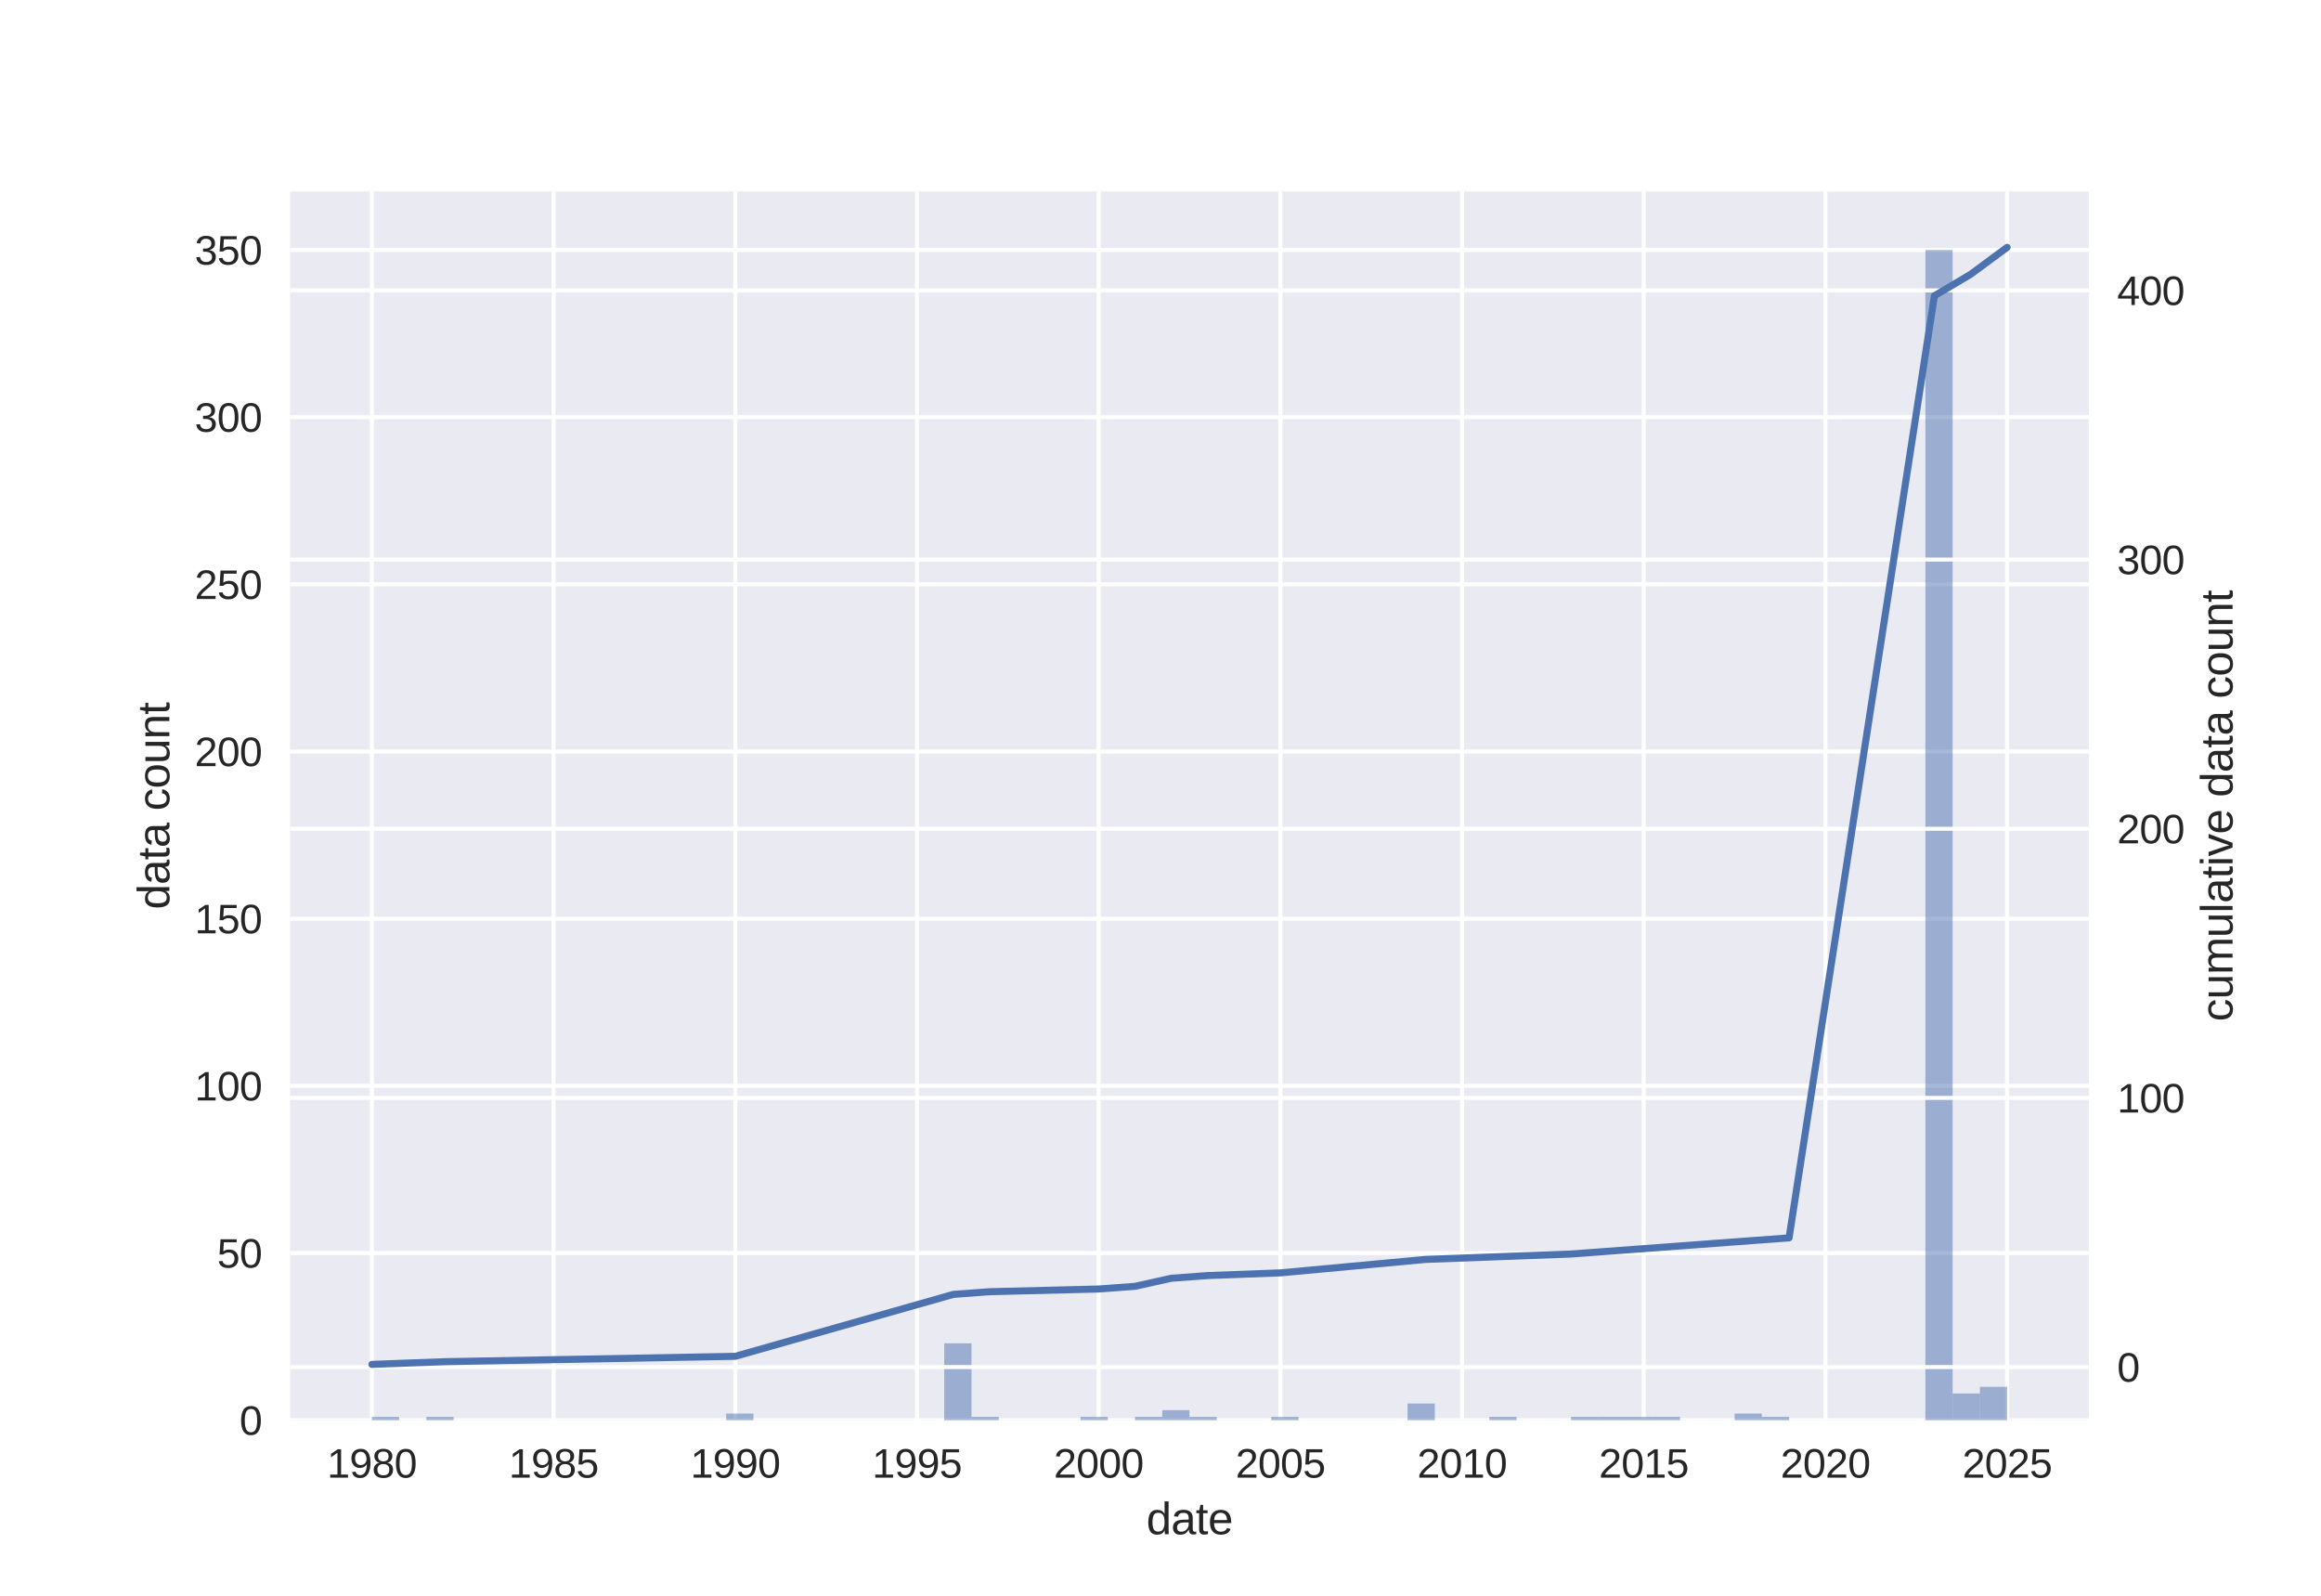 <?xml version="1.0" encoding="utf-8" standalone="no"?>
<!DOCTYPE svg PUBLIC "-//W3C//DTD SVG 1.1//EN"
  "http://www.w3.org/Graphics/SVG/1.1/DTD/svg11.dtd">
<svg xmlns:xlink="http://www.w3.org/1999/xlink" width="576pt" height="396pt" viewBox="0 0 576 396" xmlns="http://www.w3.org/2000/svg" version="1.1">
 <defs>
  <style type="text/css">*{stroke-linejoin: round; stroke-linecap: butt}</style>
 </defs>
 <g id="figure_1">
  <g id="patch_1">
   <path d="M 0 396 
L 576 396 
L 576 0 
L 0 0 
z
" style="fill: #ffffff"/>
  </g>
  <g id="axes_1">
   <g id="patch_2">
    <path d="M 72 352.44 
L 518.4 352.44 
L 518.4 47.52 
L 72 47.52 
z
" style="fill: #eaeaf2"/>
   </g>
   <g id="matplotlib.axis_1">
    <g id="xtick_1">
     <g id="line2d_1">
      <path d="M 92.291 352.44 
L 92.291 47.52 
" clip-path="url(#pa8a85c2229)" style="fill: none; stroke: #ffffff; stroke-linecap: round"/>
     </g>
     <g id="line2d_2"/>
     <g id="text_1">
      <!-- 1980 -->
      <g style="fill: #262626" transform="translate(81.169 366.687) scale(0.1 -0.1)">
       <defs>
        <path id="LiberationSans-31" d="M 488 0 
L 488 478 
L 1609 478 
L 1609 3866 
L 616 3156 
L 616 3688 
L 1656 4403 
L 2175 4403 
L 2175 478 
L 3247 478 
L 3247 0 
L 488 0 
z
" transform="scale(0.016)"/>
        <path id="LiberationSans-39" d="M 3256 2291 
Q 3256 1156 2842 546 
Q 2428 -63 1663 -63 
Q 1147 -63 836 154 
Q 525 372 391 856 
L 928 941 
Q 1097 391 1672 391 
Q 2156 391 2422 841 
Q 2688 1291 2700 2125 
Q 2575 1844 2272 1673 
Q 1969 1503 1606 1503 
Q 1013 1503 656 1909 
Q 300 2316 300 2988 
Q 300 3678 687 4073 
Q 1075 4469 1766 4469 
Q 2500 4469 2878 3925 
Q 3256 3381 3256 2291 
z
M 2644 2834 
Q 2644 3366 2400 3689 
Q 2156 4013 1747 4013 
Q 1341 4013 1106 3736 
Q 872 3459 872 2988 
Q 872 2506 1106 2226 
Q 1341 1947 1741 1947 
Q 1984 1947 2193 2058 
Q 2403 2169 2523 2372 
Q 2644 2575 2644 2834 
z
" transform="scale(0.016)"/>
        <path id="LiberationSans-38" d="M 3281 1228 
Q 3281 619 2893 278 
Q 2506 -63 1781 -63 
Q 1075 -63 676 271 
Q 278 606 278 1222 
Q 278 1653 525 1947 
Q 772 2241 1156 2303 
L 1156 2316 
Q 797 2400 589 2681 
Q 381 2963 381 3341 
Q 381 3844 757 4156 
Q 1134 4469 1769 4469 
Q 2419 4469 2795 4162 
Q 3172 3856 3172 3334 
Q 3172 2956 2962 2675 
Q 2753 2394 2391 2322 
L 2391 2309 
Q 2813 2241 3047 1952 
Q 3281 1663 3281 1228 
z
M 2588 3303 
Q 2588 4050 1769 4050 
Q 1372 4050 1164 3862 
Q 956 3675 956 3303 
Q 956 2925 1170 2726 
Q 1384 2528 1775 2528 
Q 2172 2528 2380 2711 
Q 2588 2894 2588 3303 
z
M 2697 1281 
Q 2697 1691 2453 1898 
Q 2209 2106 1769 2106 
Q 1341 2106 1100 1882 
Q 859 1659 859 1269 
Q 859 359 1788 359 
Q 2247 359 2472 579 
Q 2697 800 2697 1281 
z
" transform="scale(0.016)"/>
        <path id="LiberationSans-30" d="M 3309 2203 
Q 3309 1100 2920 518 
Q 2531 -63 1772 -63 
Q 1013 -63 631 515 
Q 250 1094 250 2203 
Q 250 3338 620 3903 
Q 991 4469 1791 4469 
Q 2569 4469 2939 3897 
Q 3309 3325 3309 2203 
z
M 2738 2203 
Q 2738 3156 2517 3584 
Q 2297 4013 1791 4013 
Q 1272 4013 1045 3591 
Q 819 3169 819 2203 
Q 819 1266 1048 831 
Q 1278 397 1778 397 
Q 2275 397 2506 840 
Q 2738 1284 2738 2203 
z
" transform="scale(0.016)"/>
       </defs>
       <use xlink:href="#LiberationSans-31"/>
       <use xlink:href="#LiberationSans-39" transform="translate(55.615 0)"/>
       <use xlink:href="#LiberationSans-38" transform="translate(111.23 0)"/>
       <use xlink:href="#LiberationSans-30" transform="translate(166.846 0)"/>
      </g>
     </g>
    </g>
    <g id="xtick_2">
     <g id="line2d_3">
      <path d="M 137.398 352.44 
L 137.398 47.52 
" clip-path="url(#pa8a85c2229)" style="fill: none; stroke: #ffffff; stroke-linecap: round"/>
     </g>
     <g id="line2d_4"/>
     <g id="text_2">
      <!-- 1985 -->
      <g style="fill: #262626" transform="translate(126.276 366.687) scale(0.1 -0.1)">
       <defs>
        <path id="LiberationSans-35" d="M 3291 1434 
Q 3291 738 2877 337 
Q 2463 -63 1728 -63 
Q 1113 -63 734 206 
Q 356 475 256 984 
L 825 1050 
Q 1003 397 1741 397 
Q 2194 397 2450 670 
Q 2706 944 2706 1422 
Q 2706 1838 2448 2094 
Q 2191 2350 1753 2350 
Q 1525 2350 1328 2278 
Q 1131 2206 934 2034 
L 384 2034 
L 531 4403 
L 3034 4403 
L 3034 3925 
L 1044 3925 
L 959 2528 
Q 1325 2809 1869 2809 
Q 2519 2809 2905 2428 
Q 3291 2047 3291 1434 
z
" transform="scale(0.016)"/>
       </defs>
       <use xlink:href="#LiberationSans-31"/>
       <use xlink:href="#LiberationSans-39" transform="translate(55.615 0)"/>
       <use xlink:href="#LiberationSans-38" transform="translate(111.23 0)"/>
       <use xlink:href="#LiberationSans-35" transform="translate(166.846 0)"/>
      </g>
     </g>
    </g>
    <g id="xtick_3">
     <g id="line2d_5">
      <path d="M 182.481 352.44 
L 182.481 47.52 
" clip-path="url(#pa8a85c2229)" style="fill: none; stroke: #ffffff; stroke-linecap: round"/>
     </g>
     <g id="line2d_6"/>
     <g id="text_3">
      <!-- 1990 -->
      <g style="fill: #262626" transform="translate(171.359 366.687) scale(0.1 -0.1)">
       <use xlink:href="#LiberationSans-31"/>
       <use xlink:href="#LiberationSans-39" transform="translate(55.615 0)"/>
       <use xlink:href="#LiberationSans-39" transform="translate(111.23 0)"/>
       <use xlink:href="#LiberationSans-30" transform="translate(166.846 0)"/>
      </g>
     </g>
    </g>
    <g id="xtick_4">
     <g id="line2d_7">
      <path d="M 227.564 352.44 
L 227.564 47.52 
" clip-path="url(#pa8a85c2229)" style="fill: none; stroke: #ffffff; stroke-linecap: round"/>
     </g>
     <g id="line2d_8"/>
     <g id="text_4">
      <!-- 1995 -->
      <g style="fill: #262626" transform="translate(216.442 366.687) scale(0.1 -0.1)">
       <use xlink:href="#LiberationSans-31"/>
       <use xlink:href="#LiberationSans-39" transform="translate(55.615 0)"/>
       <use xlink:href="#LiberationSans-39" transform="translate(111.23 0)"/>
       <use xlink:href="#LiberationSans-35" transform="translate(166.846 0)"/>
      </g>
     </g>
    </g>
    <g id="xtick_5">
     <g id="line2d_9">
      <path d="M 272.646 352.44 
L 272.646 47.52 
" clip-path="url(#pa8a85c2229)" style="fill: none; stroke: #ffffff; stroke-linecap: round"/>
     </g>
     <g id="line2d_10"/>
     <g id="text_5">
      <!-- 2000 -->
      <g style="fill: #262626" transform="translate(261.524 366.687) scale(0.1 -0.1)">
       <defs>
        <path id="LiberationSans-32" d="M 322 0 
L 322 397 
Q 481 763 711 1042 
Q 941 1322 1194 1548 
Q 1447 1775 1695 1969 
Q 1944 2163 2144 2356 
Q 2344 2550 2467 2762 
Q 2591 2975 2591 3244 
Q 2591 3606 2378 3806 
Q 2166 4006 1788 4006 
Q 1428 4006 1195 3811 
Q 963 3616 922 3263 
L 347 3316 
Q 409 3844 795 4156 
Q 1181 4469 1788 4469 
Q 2453 4469 2811 4155 
Q 3169 3841 3169 3263 
Q 3169 3006 3051 2753 
Q 2934 2500 2703 2247 
Q 2472 1994 1819 1463 
Q 1459 1169 1246 933 
Q 1034 697 941 478 
L 3238 478 
L 3238 0 
L 322 0 
z
" transform="scale(0.016)"/>
       </defs>
       <use xlink:href="#LiberationSans-32"/>
       <use xlink:href="#LiberationSans-30" transform="translate(55.615 0)"/>
       <use xlink:href="#LiberationSans-30" transform="translate(111.23 0)"/>
       <use xlink:href="#LiberationSans-30" transform="translate(166.846 0)"/>
      </g>
     </g>
    </g>
    <g id="xtick_6">
     <g id="line2d_11">
      <path d="M 317.754 352.44 
L 317.754 47.52 
" clip-path="url(#pa8a85c2229)" style="fill: none; stroke: #ffffff; stroke-linecap: round"/>
     </g>
     <g id="line2d_12"/>
     <g id="text_6">
      <!-- 2005 -->
      <g style="fill: #262626" transform="translate(306.632 366.687) scale(0.1 -0.1)">
       <use xlink:href="#LiberationSans-32"/>
       <use xlink:href="#LiberationSans-30" transform="translate(55.615 0)"/>
       <use xlink:href="#LiberationSans-30" transform="translate(111.23 0)"/>
       <use xlink:href="#LiberationSans-35" transform="translate(166.846 0)"/>
      </g>
     </g>
    </g>
    <g id="xtick_7">
     <g id="line2d_13">
      <path d="M 362.836 352.44 
L 362.836 47.52 
" clip-path="url(#pa8a85c2229)" style="fill: none; stroke: #ffffff; stroke-linecap: round"/>
     </g>
     <g id="line2d_14"/>
     <g id="text_7">
      <!-- 2010 -->
      <g style="fill: #262626" transform="translate(351.714 366.687) scale(0.1 -0.1)">
       <use xlink:href="#LiberationSans-32"/>
       <use xlink:href="#LiberationSans-30" transform="translate(55.615 0)"/>
       <use xlink:href="#LiberationSans-31" transform="translate(111.23 0)"/>
       <use xlink:href="#LiberationSans-30" transform="translate(166.846 0)"/>
      </g>
     </g>
    </g>
    <g id="xtick_8">
     <g id="line2d_15">
      <path d="M 407.919 352.44 
L 407.919 47.52 
" clip-path="url(#pa8a85c2229)" style="fill: none; stroke: #ffffff; stroke-linecap: round"/>
     </g>
     <g id="line2d_16"/>
     <g id="text_8">
      <!-- 2015 -->
      <g style="fill: #262626" transform="translate(396.797 366.687) scale(0.1 -0.1)">
       <use xlink:href="#LiberationSans-32"/>
       <use xlink:href="#LiberationSans-30" transform="translate(55.615 0)"/>
       <use xlink:href="#LiberationSans-31" transform="translate(111.23 0)"/>
       <use xlink:href="#LiberationSans-35" transform="translate(166.846 0)"/>
      </g>
     </g>
    </g>
    <g id="xtick_9">
     <g id="line2d_17">
      <path d="M 453.002 352.44 
L 453.002 47.52 
" clip-path="url(#pa8a85c2229)" style="fill: none; stroke: #ffffff; stroke-linecap: round"/>
     </g>
     <g id="line2d_18"/>
     <g id="text_9">
      <!-- 2020 -->
      <g style="fill: #262626" transform="translate(441.88 366.687) scale(0.1 -0.1)">
       <use xlink:href="#LiberationSans-32"/>
       <use xlink:href="#LiberationSans-30" transform="translate(55.615 0)"/>
       <use xlink:href="#LiberationSans-32" transform="translate(111.23 0)"/>
       <use xlink:href="#LiberationSans-30" transform="translate(166.846 0)"/>
      </g>
     </g>
    </g>
    <g id="xtick_10">
     <g id="line2d_19">
      <path d="M 498.109 352.44 
L 498.109 47.52 
" clip-path="url(#pa8a85c2229)" style="fill: none; stroke: #ffffff; stroke-linecap: round"/>
     </g>
     <g id="line2d_20"/>
     <g id="text_10">
      <!-- 2025 -->
      <g style="fill: #262626" transform="translate(486.987 366.687) scale(0.1 -0.1)">
       <use xlink:href="#LiberationSans-32"/>
       <use xlink:href="#LiberationSans-30" transform="translate(55.615 0)"/>
       <use xlink:href="#LiberationSans-32" transform="translate(111.23 0)"/>
       <use xlink:href="#LiberationSans-35" transform="translate(166.846 0)"/>
      </g>
     </g>
    </g>
    <g id="text_11">
     <!-- date -->
     <g style="fill: #262626" transform="translate(284.496 380.733) scale(0.11 -0.11)">
      <defs>
       <path id="LiberationSans-64" d="M 2566 544 
Q 2409 219 2151 78 
Q 1894 -63 1513 -63 
Q 872 -63 570 368 
Q 269 800 269 1675 
Q 269 3444 1513 3444 
Q 1897 3444 2153 3303 
Q 2409 3163 2566 2856 
L 2572 2856 
L 2566 3234 
L 2566 4638 
L 3128 4638 
L 3128 697 
Q 3128 169 3147 0 
L 2609 0 
Q 2600 50 2589 231 
Q 2578 413 2578 544 
L 2566 544 
z
M 859 1694 
Q 859 984 1046 678 
Q 1234 372 1656 372 
Q 2134 372 2350 703 
Q 2566 1034 2566 1731 
Q 2566 2403 2350 2715 
Q 2134 3028 1663 3028 
Q 1238 3028 1048 2714 
Q 859 2400 859 1694 
z
" transform="scale(0.016)"/>
       <path id="LiberationSans-61" d="M 1294 -63 
Q 784 -63 528 206 
Q 272 475 272 944 
Q 272 1469 617 1750 
Q 963 2031 1731 2050 
L 2491 2063 
L 2491 2247 
Q 2491 2659 2316 2837 
Q 2141 3016 1766 3016 
Q 1388 3016 1216 2887 
Q 1044 2759 1009 2478 
L 422 2531 
Q 566 3444 1778 3444 
Q 2416 3444 2737 3151 
Q 3059 2859 3059 2306 
L 3059 850 
Q 3059 600 3125 473 
Q 3191 347 3375 347 
Q 3456 347 3559 369 
L 3559 19 
Q 3347 -31 3125 -31 
Q 2813 -31 2670 133 
Q 2528 297 2509 647 
L 2491 647 
Q 2275 259 1989 98 
Q 1703 -63 1294 -63 
z
M 1422 359 
Q 1731 359 1972 500 
Q 2213 641 2352 886 
Q 2491 1131 2491 1391 
L 2491 1669 
L 1875 1656 
Q 1478 1650 1273 1575 
Q 1069 1500 959 1344 
Q 850 1188 850 934 
Q 850 659 998 509 
Q 1147 359 1422 359 
z
" transform="scale(0.016)"/>
       <path id="LiberationSans-74" d="M 1731 25 
Q 1453 -50 1163 -50 
Q 488 -50 488 716 
L 488 2972 
L 97 2972 
L 97 3381 
L 509 3381 
L 675 4138 
L 1050 4138 
L 1050 3381 
L 1675 3381 
L 1675 2972 
L 1050 2972 
L 1050 838 
Q 1050 594 1129 495 
Q 1209 397 1406 397 
Q 1519 397 1731 441 
L 1731 25 
z
" transform="scale(0.016)"/>
       <path id="LiberationSans-65" d="M 863 1572 
Q 863 991 1103 675 
Q 1344 359 1806 359 
Q 2172 359 2392 506 
Q 2613 653 2691 878 
L 3184 738 
Q 2881 -63 1806 -63 
Q 1056 -63 664 384 
Q 272 831 272 1713 
Q 272 2550 664 2997 
Q 1056 3444 1784 3444 
Q 3275 3444 3275 1647 
L 3275 1572 
L 863 1572 
z
M 2694 2003 
Q 2647 2538 2422 2783 
Q 2197 3028 1775 3028 
Q 1366 3028 1127 2754 
Q 888 2481 869 2003 
L 2694 2003 
z
" transform="scale(0.016)"/>
      </defs>
      <use xlink:href="#LiberationSans-64"/>
      <use xlink:href="#LiberationSans-61" transform="translate(55.615 0)"/>
      <use xlink:href="#LiberationSans-74" transform="translate(111.23 0)"/>
      <use xlink:href="#LiberationSans-65" transform="translate(139.014 0)"/>
     </g>
    </g>
   </g>
   <g id="matplotlib.axis_2">
    <g id="ytick_1">
     <g id="line2d_21">
      <path d="M 72 352.44 
L 518.4 352.44 
" clip-path="url(#pa8a85c2229)" style="fill: none; stroke: #ffffff; stroke-linecap: round"/>
     </g>
     <g id="line2d_22"/>
     <g id="text_12">
      <!-- 0 -->
      <g style="fill: #262626" transform="translate(59.439 356.063) scale(0.1 -0.1)">
       <use xlink:href="#LiberationSans-30"/>
      </g>
     </g>
    </g>
    <g id="ytick_2">
     <g id="line2d_23">
      <path d="M 72 310.954 
L 518.4 310.954 
" clip-path="url(#pa8a85c2229)" style="fill: none; stroke: #ffffff; stroke-linecap: round"/>
     </g>
     <g id="line2d_24"/>
     <g id="text_13">
      <!-- 50 -->
      <g style="fill: #262626" transform="translate(53.878 314.578) scale(0.1 -0.1)">
       <use xlink:href="#LiberationSans-35"/>
       <use xlink:href="#LiberationSans-30" transform="translate(55.615 0)"/>
      </g>
     </g>
    </g>
    <g id="ytick_3">
     <g id="line2d_25">
      <path d="M 72 269.469 
L 518.4 269.469 
" clip-path="url(#pa8a85c2229)" style="fill: none; stroke: #ffffff; stroke-linecap: round"/>
     </g>
     <g id="line2d_26"/>
     <g id="text_14">
      <!-- 100 -->
      <g style="fill: #262626" transform="translate(48.317 273.092) scale(0.1 -0.1)">
       <use xlink:href="#LiberationSans-31"/>
       <use xlink:href="#LiberationSans-30" transform="translate(55.615 0)"/>
       <use xlink:href="#LiberationSans-30" transform="translate(111.23 0)"/>
      </g>
     </g>
    </g>
    <g id="ytick_4">
     <g id="line2d_27">
      <path d="M 72 227.983 
L 518.4 227.983 
" clip-path="url(#pa8a85c2229)" style="fill: none; stroke: #ffffff; stroke-linecap: round"/>
     </g>
     <g id="line2d_28"/>
     <g id="text_15">
      <!-- 150 -->
      <g style="fill: #262626" transform="translate(48.317 231.606) scale(0.1 -0.1)">
       <use xlink:href="#LiberationSans-31"/>
       <use xlink:href="#LiberationSans-35" transform="translate(55.615 0)"/>
       <use xlink:href="#LiberationSans-30" transform="translate(111.23 0)"/>
      </g>
     </g>
    </g>
    <g id="ytick_5">
     <g id="line2d_29">
      <path d="M 72 186.497 
L 518.4 186.497 
" clip-path="url(#pa8a85c2229)" style="fill: none; stroke: #ffffff; stroke-linecap: round"/>
     </g>
     <g id="line2d_30"/>
     <g id="text_16">
      <!-- 200 -->
      <g style="fill: #262626" transform="translate(48.317 190.121) scale(0.1 -0.1)">
       <use xlink:href="#LiberationSans-32"/>
       <use xlink:href="#LiberationSans-30" transform="translate(55.615 0)"/>
       <use xlink:href="#LiberationSans-30" transform="translate(111.23 0)"/>
      </g>
     </g>
    </g>
    <g id="ytick_6">
     <g id="line2d_31">
      <path d="M 72 145.011 
L 518.4 145.011 
" clip-path="url(#pa8a85c2229)" style="fill: none; stroke: #ffffff; stroke-linecap: round"/>
     </g>
     <g id="line2d_32"/>
     <g id="text_17">
      <!-- 250 -->
      <g style="fill: #262626" transform="translate(48.317 148.635) scale(0.1 -0.1)">
       <use xlink:href="#LiberationSans-32"/>
       <use xlink:href="#LiberationSans-35" transform="translate(55.615 0)"/>
       <use xlink:href="#LiberationSans-30" transform="translate(111.23 0)"/>
      </g>
     </g>
    </g>
    <g id="ytick_7">
     <g id="line2d_33">
      <path d="M 72 103.526 
L 518.4 103.526 
" clip-path="url(#pa8a85c2229)" style="fill: none; stroke: #ffffff; stroke-linecap: round"/>
     </g>
     <g id="line2d_34"/>
     <g id="text_18">
      <!-- 300 -->
      <g style="fill: #262626" transform="translate(48.317 107.149) scale(0.1 -0.1)">
       <defs>
        <path id="LiberationSans-33" d="M 3278 1216 
Q 3278 606 2890 271 
Q 2503 -63 1784 -63 
Q 1116 -63 717 239 
Q 319 541 244 1131 
L 825 1184 
Q 938 403 1784 403 
Q 2209 403 2451 612 
Q 2694 822 2694 1234 
Q 2694 1594 2417 1795 
Q 2141 1997 1619 1997 
L 1300 1997 
L 1300 2484 
L 1606 2484 
Q 2069 2484 2323 2686 
Q 2578 2888 2578 3244 
Q 2578 3597 2370 3801 
Q 2163 4006 1753 4006 
Q 1381 4006 1151 3815 
Q 922 3625 884 3278 
L 319 3322 
Q 381 3863 767 4166 
Q 1153 4469 1759 4469 
Q 2422 4469 2789 4161 
Q 3156 3853 3156 3303 
Q 3156 2881 2920 2617 
Q 2684 2353 2234 2259 
L 2234 2247 
Q 2728 2194 3003 1916 
Q 3278 1638 3278 1216 
z
" transform="scale(0.016)"/>
       </defs>
       <use xlink:href="#LiberationSans-33"/>
       <use xlink:href="#LiberationSans-30" transform="translate(55.615 0)"/>
       <use xlink:href="#LiberationSans-30" transform="translate(111.23 0)"/>
      </g>
     </g>
    </g>
    <g id="ytick_8">
     <g id="line2d_35">
      <path d="M 72 62.04 
L 518.4 62.04 
" clip-path="url(#pa8a85c2229)" style="fill: none; stroke: #ffffff; stroke-linecap: round"/>
     </g>
     <g id="line2d_36"/>
     <g id="text_19">
      <!-- 350 -->
      <g style="fill: #262626" transform="translate(48.317 65.663) scale(0.1 -0.1)">
       <use xlink:href="#LiberationSans-33"/>
       <use xlink:href="#LiberationSans-35" transform="translate(55.615 0)"/>
       <use xlink:href="#LiberationSans-30" transform="translate(111.23 0)"/>
      </g>
     </g>
    </g>
    <g id="text_20">
     <!-- data count -->
     <g style="fill: #262626" transform="translate(42.035 225.665) rotate(-90) scale(0.11 -0.11)">
      <defs>
       <path id="LiberationSans-20" transform="scale(0.016)"/>
       <path id="LiberationSans-63" d="M 859 1706 
Q 859 1031 1071 706 
Q 1284 381 1713 381 
Q 2013 381 2214 543 
Q 2416 706 2463 1044 
L 3031 1006 
Q 2966 519 2616 228 
Q 2266 -63 1728 -63 
Q 1019 -63 645 385 
Q 272 834 272 1694 
Q 272 2547 647 2995 
Q 1022 3444 1722 3444 
Q 2241 3444 2583 3175 
Q 2925 2906 3013 2434 
L 2434 2391 
Q 2391 2672 2212 2837 
Q 2034 3003 1706 3003 
Q 1259 3003 1059 2706 
Q 859 2409 859 1706 
z
" transform="scale(0.016)"/>
       <path id="LiberationSans-6f" d="M 3291 1694 
Q 3291 806 2900 371 
Q 2509 -63 1766 -63 
Q 1025 -63 647 389 
Q 269 841 269 1694 
Q 269 3444 1784 3444 
Q 2559 3444 2925 3017 
Q 3291 2591 3291 1694 
z
M 2700 1694 
Q 2700 2394 2492 2711 
Q 2284 3028 1794 3028 
Q 1300 3028 1079 2704 
Q 859 2381 859 1694 
Q 859 1025 1076 689 
Q 1294 353 1759 353 
Q 2266 353 2483 678 
Q 2700 1003 2700 1694 
z
" transform="scale(0.016)"/>
       <path id="LiberationSans-75" d="M 981 3381 
L 981 1238 
Q 981 903 1047 718 
Q 1113 534 1256 453 
Q 1400 372 1678 372 
Q 2084 372 2318 650 
Q 2553 928 2553 1422 
L 2553 3381 
L 3116 3381 
L 3116 722 
Q 3116 131 3134 0 
L 2603 0 
Q 2600 16 2597 84 
Q 2594 153 2589 242 
Q 2584 331 2578 578 
L 2569 578 
Q 2375 228 2120 82 
Q 1866 -63 1488 -63 
Q 931 -63 673 214 
Q 416 491 416 1128 
L 416 3381 
L 981 3381 
z
" transform="scale(0.016)"/>
       <path id="LiberationSans-6e" d="M 2578 0 
L 2578 2144 
Q 2578 2478 2512 2662 
Q 2447 2847 2303 2928 
Q 2159 3009 1881 3009 
Q 1475 3009 1240 2731 
Q 1006 2453 1006 1959 
L 1006 0 
L 444 0 
L 444 2659 
Q 444 3250 425 3381 
L 956 3381 
Q 959 3366 962 3297 
Q 966 3228 970 3139 
Q 975 3050 981 2803 
L 991 2803 
Q 1184 3153 1439 3298 
Q 1694 3444 2072 3444 
Q 2628 3444 2886 3167 
Q 3144 2891 3144 2253 
L 3144 0 
L 2578 0 
z
" transform="scale(0.016)"/>
      </defs>
      <use xlink:href="#LiberationSans-64"/>
      <use xlink:href="#LiberationSans-61" transform="translate(55.615 0)"/>
      <use xlink:href="#LiberationSans-74" transform="translate(111.23 0)"/>
      <use xlink:href="#LiberationSans-61" transform="translate(139.014 0)"/>
      <use xlink:href="#LiberationSans-20" transform="translate(194.629 0)"/>
      <use xlink:href="#LiberationSans-63" transform="translate(222.412 0)"/>
      <use xlink:href="#LiberationSans-6f" transform="translate(272.412 0)"/>
      <use xlink:href="#LiberationSans-75" transform="translate(328.027 0)"/>
      <use xlink:href="#LiberationSans-6e" transform="translate(383.643 0)"/>
      <use xlink:href="#LiberationSans-74" transform="translate(439.258 0)"/>
     </g>
    </g>
   </g>
   <g id="patch_3">
    <path d="M 92.291 352.44 
L 99.055 352.44 
L 99.055 351.61 
L 92.291 351.61 
z
" clip-path="url(#pa8a85c2229)" style="fill: #4c72b0; opacity: 0.5"/>
   </g>
   <g id="patch_4">
    <path d="M 99.055 352.44 
L 105.818 352.44 
L 105.818 352.44 
L 99.055 352.44 
z
" clip-path="url(#pa8a85c2229)" style="fill: #4c72b0; opacity: 0.5"/>
   </g>
   <g id="patch_5">
    <path d="M 105.818 352.44 
L 112.582 352.44 
L 112.582 351.61 
L 105.818 351.61 
z
" clip-path="url(#pa8a85c2229)" style="fill: #4c72b0; opacity: 0.5"/>
   </g>
   <g id="patch_6">
    <path d="M 112.582 352.44 
L 119.345 352.44 
L 119.345 352.44 
L 112.582 352.44 
z
" clip-path="url(#pa8a85c2229)" style="fill: #4c72b0; opacity: 0.5"/>
   </g>
   <g id="patch_7">
    <path d="M 119.345 352.44 
L 126.109 352.44 
L 126.109 352.44 
L 119.345 352.44 
z
" clip-path="url(#pa8a85c2229)" style="fill: #4c72b0; opacity: 0.5"/>
   </g>
   <g id="patch_8">
    <path d="M 126.109 352.44 
L 132.873 352.44 
L 132.873 352.44 
L 126.109 352.44 
z
" clip-path="url(#pa8a85c2229)" style="fill: #4c72b0; opacity: 0.5"/>
   </g>
   <g id="patch_9">
    <path d="M 132.873 352.44 
L 139.636 352.44 
L 139.636 352.44 
L 132.873 352.44 
z
" clip-path="url(#pa8a85c2229)" style="fill: #4c72b0; opacity: 0.5"/>
   </g>
   <g id="patch_10">
    <path d="M 139.636 352.44 
L 146.4 352.44 
L 146.4 352.44 
L 139.636 352.44 
z
" clip-path="url(#pa8a85c2229)" style="fill: #4c72b0; opacity: 0.5"/>
   </g>
   <g id="patch_11">
    <path d="M 146.4 352.44 
L 153.164 352.44 
L 153.164 352.44 
L 146.4 352.44 
z
" clip-path="url(#pa8a85c2229)" style="fill: #4c72b0; opacity: 0.5"/>
   </g>
   <g id="patch_12">
    <path d="M 153.164 352.44 
L 159.927 352.44 
L 159.927 352.44 
L 153.164 352.44 
z
" clip-path="url(#pa8a85c2229)" style="fill: #4c72b0; opacity: 0.5"/>
   </g>
   <g id="patch_13">
    <path d="M 159.927 352.44 
L 166.691 352.44 
L 166.691 352.44 
L 159.927 352.44 
z
" clip-path="url(#pa8a85c2229)" style="fill: #4c72b0; opacity: 0.5"/>
   </g>
   <g id="patch_14">
    <path d="M 166.691 352.44 
L 173.455 352.44 
L 173.455 352.44 
L 166.691 352.44 
z
" clip-path="url(#pa8a85c2229)" style="fill: #4c72b0; opacity: 0.5"/>
   </g>
   <g id="patch_15">
    <path d="M 173.455 352.44 
L 180.218 352.44 
L 180.218 352.44 
L 173.455 352.44 
z
" clip-path="url(#pa8a85c2229)" style="fill: #4c72b0; opacity: 0.5"/>
   </g>
   <g id="patch_16">
    <path d="M 180.218 352.44 
L 186.982 352.44 
L 186.982 350.781 
L 180.218 350.781 
z
" clip-path="url(#pa8a85c2229)" style="fill: #4c72b0; opacity: 0.5"/>
   </g>
   <g id="patch_17">
    <path d="M 186.982 352.44 
L 193.745 352.44 
L 193.745 352.44 
L 186.982 352.44 
z
" clip-path="url(#pa8a85c2229)" style="fill: #4c72b0; opacity: 0.5"/>
   </g>
   <g id="patch_18">
    <path d="M 193.745 352.44 
L 200.509 352.44 
L 200.509 352.44 
L 193.745 352.44 
z
" clip-path="url(#pa8a85c2229)" style="fill: #4c72b0; opacity: 0.5"/>
   </g>
   <g id="patch_19">
    <path d="M 200.509 352.44 
L 207.273 352.44 
L 207.273 352.44 
L 200.509 352.44 
z
" clip-path="url(#pa8a85c2229)" style="fill: #4c72b0; opacity: 0.5"/>
   </g>
   <g id="patch_20">
    <path d="M 207.273 352.44 
L 214.036 352.44 
L 214.036 352.44 
L 207.273 352.44 
z
" clip-path="url(#pa8a85c2229)" style="fill: #4c72b0; opacity: 0.5"/>
   </g>
   <g id="patch_21">
    <path d="M 214.036 352.44 
L 220.8 352.44 
L 220.8 352.44 
L 214.036 352.44 
z
" clip-path="url(#pa8a85c2229)" style="fill: #4c72b0; opacity: 0.5"/>
   </g>
   <g id="patch_22">
    <path d="M 220.8 352.44 
L 227.564 352.44 
L 227.564 352.44 
L 220.8 352.44 
z
" clip-path="url(#pa8a85c2229)" style="fill: #4c72b0; opacity: 0.5"/>
   </g>
   <g id="patch_23">
    <path d="M 227.564 352.44 
L 234.327 352.44 
L 234.327 352.44 
L 227.564 352.44 
z
" clip-path="url(#pa8a85c2229)" style="fill: #4c72b0; opacity: 0.5"/>
   </g>
   <g id="patch_24">
    <path d="M 234.327 352.44 
L 241.091 352.44 
L 241.091 333.357 
L 234.327 333.357 
z
" clip-path="url(#pa8a85c2229)" style="fill: #4c72b0; opacity: 0.5"/>
   </g>
   <g id="patch_25">
    <path d="M 241.091 352.44 
L 247.855 352.44 
L 247.855 351.61 
L 241.091 351.61 
z
" clip-path="url(#pa8a85c2229)" style="fill: #4c72b0; opacity: 0.5"/>
   </g>
   <g id="patch_26">
    <path d="M 247.855 352.44 
L 254.618 352.44 
L 254.618 352.44 
L 247.855 352.44 
z
" clip-path="url(#pa8a85c2229)" style="fill: #4c72b0; opacity: 0.5"/>
   </g>
   <g id="patch_27">
    <path d="M 254.618 352.44 
L 261.382 352.44 
L 261.382 352.44 
L 254.618 352.44 
z
" clip-path="url(#pa8a85c2229)" style="fill: #4c72b0; opacity: 0.5"/>
   </g>
   <g id="patch_28">
    <path d="M 261.382 352.44 
L 268.145 352.44 
L 268.145 352.44 
L 261.382 352.44 
z
" clip-path="url(#pa8a85c2229)" style="fill: #4c72b0; opacity: 0.5"/>
   </g>
   <g id="patch_29">
    <path d="M 268.145 352.44 
L 274.909 352.44 
L 274.909 351.61 
L 268.145 351.61 
z
" clip-path="url(#pa8a85c2229)" style="fill: #4c72b0; opacity: 0.5"/>
   </g>
   <g id="patch_30">
    <path d="M 274.909 352.44 
L 281.673 352.44 
L 281.673 352.44 
L 274.909 352.44 
z
" clip-path="url(#pa8a85c2229)" style="fill: #4c72b0; opacity: 0.5"/>
   </g>
   <g id="patch_31">
    <path d="M 281.673 352.44 
L 288.436 352.44 
L 288.436 351.61 
L 281.673 351.61 
z
" clip-path="url(#pa8a85c2229)" style="fill: #4c72b0; opacity: 0.5"/>
   </g>
   <g id="patch_32">
    <path d="M 288.436 352.44 
L 295.2 352.44 
L 295.2 349.951 
L 288.436 349.951 
z
" clip-path="url(#pa8a85c2229)" style="fill: #4c72b0; opacity: 0.5"/>
   </g>
   <g id="patch_33">
    <path d="M 295.2 352.44 
L 301.964 352.44 
L 301.964 351.61 
L 295.2 351.61 
z
" clip-path="url(#pa8a85c2229)" style="fill: #4c72b0; opacity: 0.5"/>
   </g>
   <g id="patch_34">
    <path d="M 301.964 352.44 
L 308.727 352.44 
L 308.727 352.44 
L 301.964 352.44 
z
" clip-path="url(#pa8a85c2229)" style="fill: #4c72b0; opacity: 0.5"/>
   </g>
   <g id="patch_35">
    <path d="M 308.727 352.44 
L 315.491 352.44 
L 315.491 352.44 
L 308.727 352.44 
z
" clip-path="url(#pa8a85c2229)" style="fill: #4c72b0; opacity: 0.5"/>
   </g>
   <g id="patch_36">
    <path d="M 315.491 352.44 
L 322.255 352.44 
L 322.255 351.61 
L 315.491 351.61 
z
" clip-path="url(#pa8a85c2229)" style="fill: #4c72b0; opacity: 0.5"/>
   </g>
   <g id="patch_37">
    <path d="M 322.255 352.44 
L 329.018 352.44 
L 329.018 352.44 
L 322.255 352.44 
z
" clip-path="url(#pa8a85c2229)" style="fill: #4c72b0; opacity: 0.5"/>
   </g>
   <g id="patch_38">
    <path d="M 329.018 352.44 
L 335.782 352.44 
L 335.782 352.44 
L 329.018 352.44 
z
" clip-path="url(#pa8a85c2229)" style="fill: #4c72b0; opacity: 0.5"/>
   </g>
   <g id="patch_39">
    <path d="M 335.782 352.44 
L 342.545 352.44 
L 342.545 352.44 
L 335.782 352.44 
z
" clip-path="url(#pa8a85c2229)" style="fill: #4c72b0; opacity: 0.5"/>
   </g>
   <g id="patch_40">
    <path d="M 342.545 352.44 
L 349.309 352.44 
L 349.309 352.44 
L 342.545 352.44 
z
" clip-path="url(#pa8a85c2229)" style="fill: #4c72b0; opacity: 0.5"/>
   </g>
   <g id="patch_41">
    <path d="M 349.309 352.44 
L 356.073 352.44 
L 356.073 348.291 
L 349.309 348.291 
z
" clip-path="url(#pa8a85c2229)" style="fill: #4c72b0; opacity: 0.5"/>
   </g>
   <g id="patch_42">
    <path d="M 356.073 352.44 
L 362.836 352.44 
L 362.836 352.44 
L 356.073 352.44 
z
" clip-path="url(#pa8a85c2229)" style="fill: #4c72b0; opacity: 0.5"/>
   </g>
   <g id="patch_43">
    <path d="M 362.836 352.44 
L 369.6 352.44 
L 369.6 352.44 
L 362.836 352.44 
z
" clip-path="url(#pa8a85c2229)" style="fill: #4c72b0; opacity: 0.5"/>
   </g>
   <g id="patch_44">
    <path d="M 369.6 352.44 
L 376.364 352.44 
L 376.364 351.61 
L 369.6 351.61 
z
" clip-path="url(#pa8a85c2229)" style="fill: #4c72b0; opacity: 0.5"/>
   </g>
   <g id="patch_45">
    <path d="M 376.364 352.44 
L 383.127 352.44 
L 383.127 352.44 
L 376.364 352.44 
z
" clip-path="url(#pa8a85c2229)" style="fill: #4c72b0; opacity: 0.5"/>
   </g>
   <g id="patch_46">
    <path d="M 383.127 352.44 
L 389.891 352.44 
L 389.891 352.44 
L 383.127 352.44 
z
" clip-path="url(#pa8a85c2229)" style="fill: #4c72b0; opacity: 0.5"/>
   </g>
   <g id="patch_47">
    <path d="M 389.891 352.44 
L 396.655 352.44 
L 396.655 351.61 
L 389.891 351.61 
z
" clip-path="url(#pa8a85c2229)" style="fill: #4c72b0; opacity: 0.5"/>
   </g>
   <g id="patch_48">
    <path d="M 396.655 352.44 
L 403.418 352.44 
L 403.418 351.61 
L 396.655 351.61 
z
" clip-path="url(#pa8a85c2229)" style="fill: #4c72b0; opacity: 0.5"/>
   </g>
   <g id="patch_49">
    <path d="M 403.418 352.44 
L 410.182 352.44 
L 410.182 351.61 
L 403.418 351.61 
z
" clip-path="url(#pa8a85c2229)" style="fill: #4c72b0; opacity: 0.5"/>
   </g>
   <g id="patch_50">
    <path d="M 410.182 352.44 
L 416.945 352.44 
L 416.945 351.61 
L 410.182 351.61 
z
" clip-path="url(#pa8a85c2229)" style="fill: #4c72b0; opacity: 0.5"/>
   </g>
   <g id="patch_51">
    <path d="M 416.945 352.44 
L 423.709 352.44 
L 423.709 352.44 
L 416.945 352.44 
z
" clip-path="url(#pa8a85c2229)" style="fill: #4c72b0; opacity: 0.5"/>
   </g>
   <g id="patch_52">
    <path d="M 423.709 352.44 
L 430.473 352.44 
L 430.473 352.44 
L 423.709 352.44 
z
" clip-path="url(#pa8a85c2229)" style="fill: #4c72b0; opacity: 0.5"/>
   </g>
   <g id="patch_53">
    <path d="M 430.473 352.44 
L 437.236 352.44 
L 437.236 350.781 
L 430.473 350.781 
z
" clip-path="url(#pa8a85c2229)" style="fill: #4c72b0; opacity: 0.5"/>
   </g>
   <g id="patch_54">
    <path d="M 437.236 352.44 
L 444 352.44 
L 444 351.61 
L 437.236 351.61 
z
" clip-path="url(#pa8a85c2229)" style="fill: #4c72b0; opacity: 0.5"/>
   </g>
   <g id="patch_55">
    <path d="M 444 352.44 
L 450.764 352.44 
L 450.764 352.44 
L 444 352.44 
z
" clip-path="url(#pa8a85c2229)" style="fill: #4c72b0; opacity: 0.5"/>
   </g>
   <g id="patch_56">
    <path d="M 450.764 352.44 
L 457.527 352.44 
L 457.527 352.44 
L 450.764 352.44 
z
" clip-path="url(#pa8a85c2229)" style="fill: #4c72b0; opacity: 0.5"/>
   </g>
   <g id="patch_57">
    <path d="M 457.527 352.44 
L 464.291 352.44 
L 464.291 352.44 
L 457.527 352.44 
z
" clip-path="url(#pa8a85c2229)" style="fill: #4c72b0; opacity: 0.5"/>
   </g>
   <g id="patch_58">
    <path d="M 464.291 352.44 
L 471.055 352.44 
L 471.055 352.44 
L 464.291 352.44 
z
" clip-path="url(#pa8a85c2229)" style="fill: #4c72b0; opacity: 0.5"/>
   </g>
   <g id="patch_59">
    <path d="M 471.055 352.44 
L 477.818 352.44 
L 477.818 352.44 
L 471.055 352.44 
z
" clip-path="url(#pa8a85c2229)" style="fill: #4c72b0; opacity: 0.5"/>
   </g>
   <g id="patch_60">
    <path d="M 477.818 352.44 
L 484.582 352.44 
L 484.582 62.04 
L 477.818 62.04 
z
" clip-path="url(#pa8a85c2229)" style="fill: #4c72b0; opacity: 0.5"/>
   </g>
   <g id="patch_61">
    <path d="M 484.582 352.44 
L 491.345 352.44 
L 491.345 345.802 
L 484.582 345.802 
z
" clip-path="url(#pa8a85c2229)" style="fill: #4c72b0; opacity: 0.5"/>
   </g>
   <g id="patch_62">
    <path d="M 491.345 352.44 
L 498.109 352.44 
L 498.109 344.143 
L 491.345 344.143 
z
" clip-path="url(#pa8a85c2229)" style="fill: #4c72b0; opacity: 0.5"/>
   </g>
   <g id="patch_63">
    <path d="M 72 352.44 
L 72 47.52 
" style="fill: none"/>
   </g>
   <g id="patch_64">
    <path d="M 518.4 352.44 
L 518.4 47.52 
" style="fill: none"/>
   </g>
   <g id="patch_65">
    <path d="M 72 352.44 
L 518.4 352.44 
" style="fill: none"/>
   </g>
   <g id="patch_66">
    <path d="M 72 47.52 
L 518.4 47.52 
" style="fill: none"/>
   </g>
  </g>
  <g id="axes_2">
   <g id="matplotlib.axis_3">
    <g id="ytick_9">
     <g id="line2d_37">
      <path d="M 72 339.248 
L 518.4 339.248 
" clip-path="url(#pa8a85c2229)" style="fill: none; stroke: #ffffff; stroke-linecap: round"/>
     </g>
     <g id="line2d_38"/>
     <g id="text_21">
      <!-- 0 -->
      <g style="fill: #262626" transform="translate(525.4 342.871) scale(0.1 -0.1)">
       <use xlink:href="#LiberationSans-30"/>
      </g>
     </g>
    </g>
    <g id="ytick_10">
     <g id="line2d_39">
      <path d="M 72 272.453 
L 518.4 272.453 
" clip-path="url(#pa8a85c2229)" style="fill: none; stroke: #ffffff; stroke-linecap: round"/>
     </g>
     <g id="line2d_40"/>
     <g id="text_22">
      <!-- 100 -->
      <g style="fill: #262626" transform="translate(525.4 276.076) scale(0.1 -0.1)">
       <use xlink:href="#LiberationSans-31"/>
       <use xlink:href="#LiberationSans-30" transform="translate(55.615 0)"/>
       <use xlink:href="#LiberationSans-30" transform="translate(111.23 0)"/>
      </g>
     </g>
    </g>
    <g id="ytick_11">
     <g id="line2d_41">
      <path d="M 72 205.658 
L 518.4 205.658 
" clip-path="url(#pa8a85c2229)" style="fill: none; stroke: #ffffff; stroke-linecap: round"/>
     </g>
     <g id="line2d_42"/>
     <g id="text_23">
      <!-- 200 -->
      <g style="fill: #262626" transform="translate(525.4 209.281) scale(0.1 -0.1)">
       <use xlink:href="#LiberationSans-32"/>
       <use xlink:href="#LiberationSans-30" transform="translate(55.615 0)"/>
       <use xlink:href="#LiberationSans-30" transform="translate(111.23 0)"/>
      </g>
     </g>
    </g>
    <g id="ytick_12">
     <g id="line2d_43">
      <path d="M 72 138.862 
L 518.4 138.862 
" clip-path="url(#pa8a85c2229)" style="fill: none; stroke: #ffffff; stroke-linecap: round"/>
     </g>
     <g id="line2d_44"/>
     <g id="text_24">
      <!-- 300 -->
      <g style="fill: #262626" transform="translate(525.4 142.486) scale(0.1 -0.1)">
       <use xlink:href="#LiberationSans-33"/>
       <use xlink:href="#LiberationSans-30" transform="translate(55.615 0)"/>
       <use xlink:href="#LiberationSans-30" transform="translate(111.23 0)"/>
      </g>
     </g>
    </g>
    <g id="ytick_13">
     <g id="line2d_45">
      <path d="M 72 72.067 
L 518.4 72.067 
" clip-path="url(#pa8a85c2229)" style="fill: none; stroke: #ffffff; stroke-linecap: round"/>
     </g>
     <g id="line2d_46"/>
     <g id="text_25">
      <!-- 400 -->
      <g style="fill: #262626" transform="translate(525.4 75.691) scale(0.1 -0.1)">
       <defs>
        <path id="LiberationSans-34" d="M 2753 997 
L 2753 0 
L 2222 0 
L 2222 997 
L 147 997 
L 147 1434 
L 2163 4403 
L 2753 4403 
L 2753 1441 
L 3372 1441 
L 3372 997 
L 2753 997 
z
M 2222 3769 
Q 2216 3750 2134 3603 
Q 2053 3456 2013 3397 
L 884 1734 
L 716 1503 
L 666 1441 
L 2222 1441 
L 2222 3769 
z
" transform="scale(0.016)"/>
       </defs>
       <use xlink:href="#LiberationSans-34"/>
       <use xlink:href="#LiberationSans-30" transform="translate(55.615 0)"/>
       <use xlink:href="#LiberationSans-30" transform="translate(111.23 0)"/>
      </g>
     </g>
    </g>
    <g id="text_26">
     <!-- cumulative data count -->
     <g style="fill: #262626" transform="translate(554.054 253.48) rotate(-90) scale(0.11 -0.11)">
      <defs>
       <path id="LiberationSans-6d" d="M 2400 0 
L 2400 2144 
Q 2400 2634 2265 2821 
Q 2131 3009 1781 3009 
Q 1422 3009 1212 2734 
Q 1003 2459 1003 1959 
L 1003 0 
L 444 0 
L 444 2659 
Q 444 3250 425 3381 
L 956 3381 
Q 959 3366 962 3297 
Q 966 3228 970 3139 
Q 975 3050 981 2803 
L 991 2803 
Q 1172 3163 1406 3303 
Q 1641 3444 1978 3444 
Q 2363 3444 2586 3291 
Q 2809 3138 2897 2803 
L 2906 2803 
Q 3081 3144 3329 3294 
Q 3578 3444 3931 3444 
Q 4444 3444 4676 3166 
Q 4909 2888 4909 2253 
L 4909 0 
L 4353 0 
L 4353 2144 
Q 4353 2634 4218 2821 
Q 4084 3009 3734 3009 
Q 3366 3009 3161 2736 
Q 2956 2463 2956 1959 
L 2956 0 
L 2400 0 
z
" transform="scale(0.016)"/>
       <path id="LiberationSans-6c" d="M 431 0 
L 431 4638 
L 994 4638 
L 994 0 
L 431 0 
z
" transform="scale(0.016)"/>
       <path id="LiberationSans-69" d="M 428 4100 
L 428 4638 
L 991 4638 
L 991 4100 
L 428 4100 
z
M 428 0 
L 428 3381 
L 991 3381 
L 991 0 
L 428 0 
z
" transform="scale(0.016)"/>
       <path id="LiberationSans-76" d="M 1916 0 
L 1250 0 
L 22 3381 
L 622 3381 
L 1366 1181 
Q 1406 1056 1581 441 
L 1691 806 
L 1813 1175 
L 2581 3381 
L 3178 3381 
L 1916 0 
z
" transform="scale(0.016)"/>
      </defs>
      <use xlink:href="#LiberationSans-63"/>
      <use xlink:href="#LiberationSans-75" transform="translate(50 0)"/>
      <use xlink:href="#LiberationSans-6d" transform="translate(105.615 0)"/>
      <use xlink:href="#LiberationSans-75" transform="translate(188.916 0)"/>
      <use xlink:href="#LiberationSans-6c" transform="translate(244.531 0)"/>
      <use xlink:href="#LiberationSans-61" transform="translate(266.748 0)"/>
      <use xlink:href="#LiberationSans-74" transform="translate(322.363 0)"/>
      <use xlink:href="#LiberationSans-69" transform="translate(350.146 0)"/>
      <use xlink:href="#LiberationSans-76" transform="translate(372.363 0)"/>
      <use xlink:href="#LiberationSans-65" transform="translate(422.363 0)"/>
      <use xlink:href="#LiberationSans-20" transform="translate(477.979 0)"/>
      <use xlink:href="#LiberationSans-64" transform="translate(505.762 0)"/>
      <use xlink:href="#LiberationSans-61" transform="translate(561.377 0)"/>
      <use xlink:href="#LiberationSans-74" transform="translate(616.992 0)"/>
      <use xlink:href="#LiberationSans-61" transform="translate(644.775 0)"/>
      <use xlink:href="#LiberationSans-20" transform="translate(700.391 0)"/>
      <use xlink:href="#LiberationSans-63" transform="translate(728.174 0)"/>
      <use xlink:href="#LiberationSans-6f" transform="translate(778.174 0)"/>
      <use xlink:href="#LiberationSans-75" transform="translate(833.789 0)"/>
      <use xlink:href="#LiberationSans-6e" transform="translate(889.404 0)"/>
      <use xlink:href="#LiberationSans-74" transform="translate(945.02 0)"/>
     </g>
    </g>
   </g>
   <g id="line2d_47">
    <path d="M 92.291 338.58 
L 110.339 337.912 
L 182.481 336.576 
L 236.575 321.213 
L 245.612 320.545 
L 272.646 319.877 
L 281.683 319.209 
L 290.694 317.206 
L 299.706 316.538 
L 317.754 315.87 
L 353.825 312.53 
L 371.848 311.862 
L 389.896 311.194 
L 398.907 310.526 
L 407.919 309.858 
L 416.931 309.19 
L 434.979 307.854 
L 443.99 307.186 
L 480.061 73.403 
L 489.073 68.06 
L 498.109 61.38 
" clip-path="url(#pa8a85c2229)" style="fill: none; stroke: #4c72b0; stroke-width: 1.75; stroke-linecap: round"/>
   </g>
   <g id="patch_67">
    <path d="M 72 352.44 
L 72 47.52 
" style="fill: none"/>
   </g>
   <g id="patch_68">
    <path d="M 518.4 352.44 
L 518.4 47.52 
" style="fill: none"/>
   </g>
   <g id="patch_69">
    <path d="M 72 352.44 
L 518.4 352.44 
" style="fill: none"/>
   </g>
   <g id="patch_70">
    <path d="M 72 47.52 
L 518.4 47.52 
" style="fill: none"/>
   </g>
  </g>
 </g>
 <defs>
  <clipPath id="pa8a85c2229">
   <rect x="72" y="47.52" width="446.4" height="304.92"/>
  </clipPath>
 </defs>
</svg>

